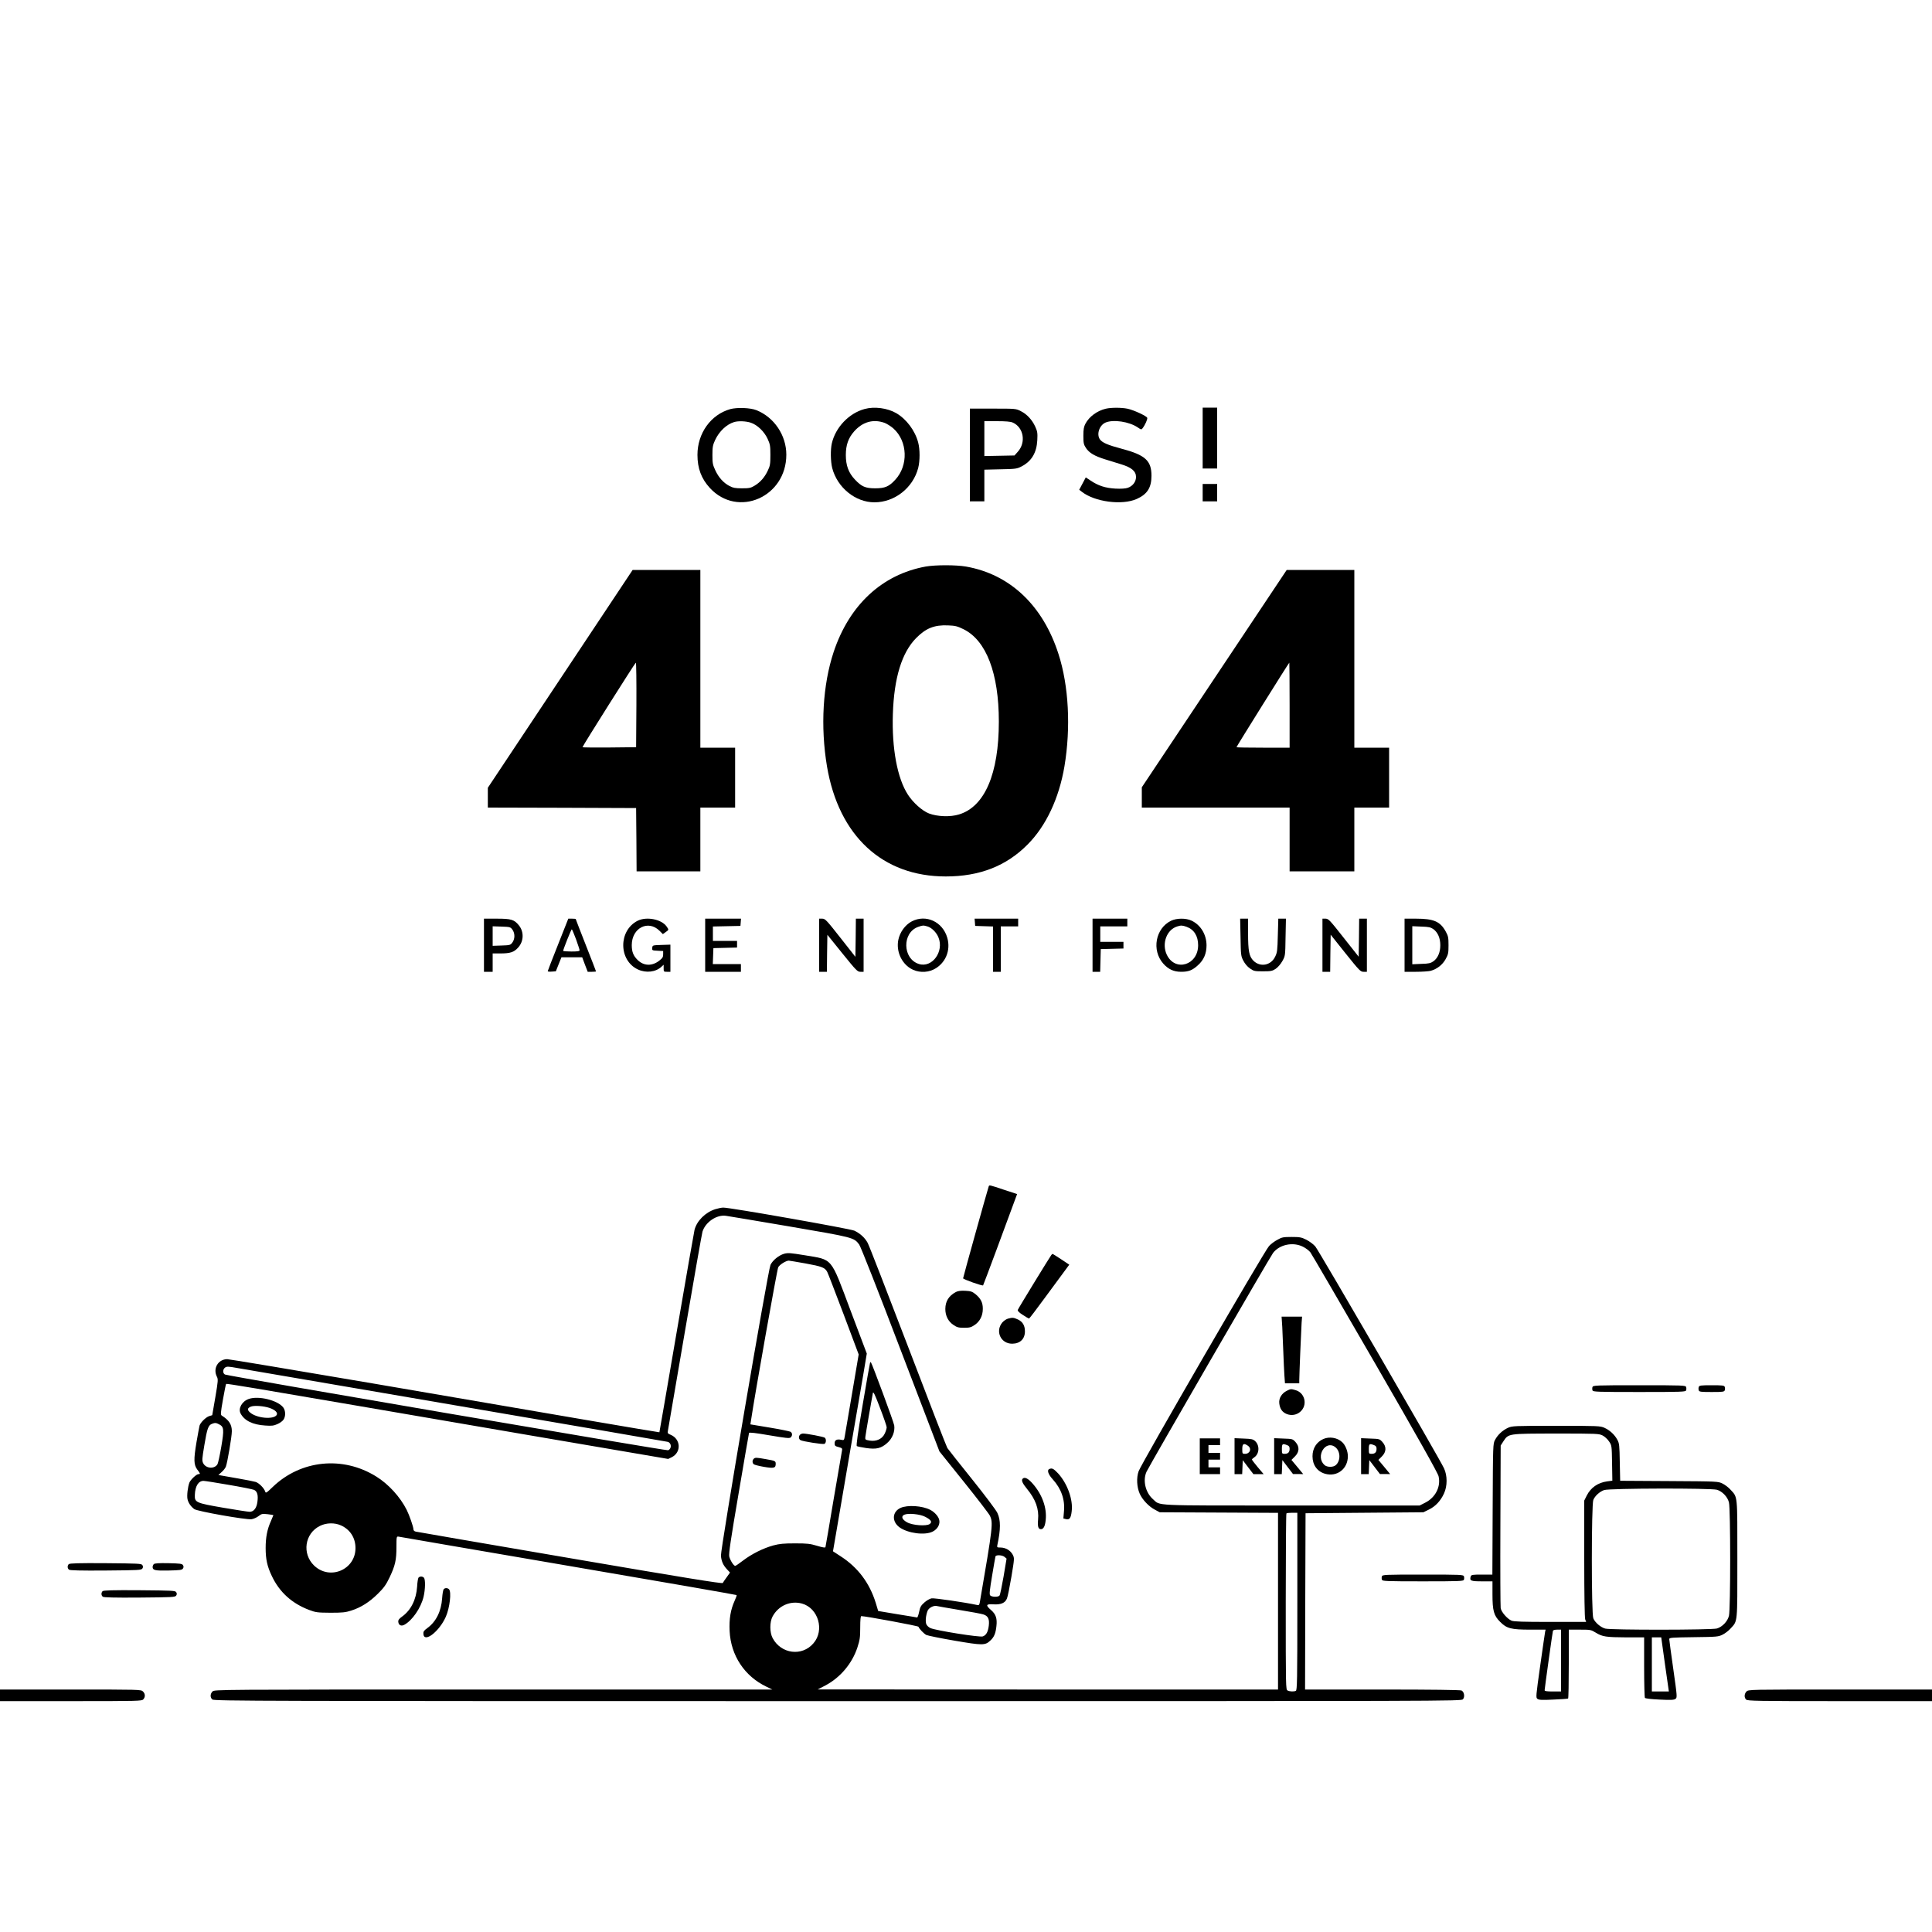 <?xml version="1.0" standalone="no"?>
<!DOCTYPE svg PUBLIC "-//W3C//DTD SVG 20010904//EN"
 "http://www.w3.org/TR/2001/REC-SVG-20010904/DTD/svg10.dtd">
<svg version="1.0" xmlns="http://www.w3.org/2000/svg"
 width="2000pt" height="2000pt" viewBox="0 0 2000 2000"
 preserveAspectRatio="xMidYMid meet">

<g transform="translate(0,2000) scale(0.1,-0.1)"
fill="#000000" stroke="none">
<path d="M7560 15765 c-202 -57 -340 -250 -340 -474 0 -139 40 -246 128 -342
289 -314 792 -95 792 344 0 201 -126 388 -310 461 -62 25 -199 30 -270 11z
m213 -141 c68 -23 138 -91 173 -166 26 -57 29 -73 29 -168 0 -92 -3 -112 -26
-160 -33 -71 -79 -123 -138 -158 -40 -24 -56 -27 -131 -27 -69 0 -93 5 -127
23 -63 33 -112 87 -147 161 -28 60 -31 75 -31 161 0 83 4 103 28 155 42 90
118 162 197 186 43 13 124 10 173 -7z"/>
<path d="M8950 15766 c-162 -44 -301 -190 -339 -356 -15 -66 -13 -187 4 -255
53 -203 240 -355 437 -355 209 0 399 149 453 355 19 74 19 193 0 264 -32 123
-122 243 -227 304 -91 53 -227 71 -328 43z m203 -142 c26 -9 69 -36 96 -60
147 -132 156 -382 19 -530 -65 -71 -107 -89 -208 -89 -102 0 -142 18 -211 92
-65 69 -93 145 -93 253 0 103 26 176 85 243 87 99 196 131 312 91z"/>
<path d="M11447 15769 c-89 -21 -171 -81 -210 -154 -17 -32 -22 -57 -22 -126
0 -76 3 -90 27 -127 34 -51 89 -83 198 -117 47 -14 122 -38 168 -52 108 -33
152 -72 152 -131 0 -50 -35 -95 -86 -112 -22 -8 -72 -11 -128 -8 -102 6 -176
29 -256 83 l-50 33 -34 -64 -34 -64 26 -20 c134 -106 419 -143 570 -75 109 49
152 117 152 240 0 157 -64 215 -310 280 -143 38 -200 63 -224 97 -37 53 -5
147 59 174 82 34 244 9 332 -50 36 -25 39 -25 51 -9 27 35 53 95 48 108 -7 19
-141 81 -204 94 -62 13 -171 13 -225 0z"/>
<path d="M12450 15465 l0 -315 75 0 75 0 0 315 0 315 -75 0 -75 0 0 -315z"/>
<path d="M10040 15290 l0 -480 75 0 75 0 0 164 0 164 168 4 c157 3 170 5 218
30 103 54 155 141 162 270 4 76 1 92 -21 141 -33 72 -87 130 -150 161 -50 26
-54 26 -289 26 l-238 0 0 -480z m443 336 c114 -49 141 -207 52 -304 l-33 -37
-156 -3 -156 -3 0 180 0 181 130 0 c89 0 141 -4 163 -14z"/>
<path d="M12450 14900 l0 -90 75 0 75 0 0 90 0 90 -75 0 -75 0 0 -90z"/>
<path d="M9582 14135 c-450 -82 -790 -397 -952 -884 -113 -340 -138 -773 -69
-1185 122 -720 575 -1139 1229 -1139 352 0 628 108 850 333 189 191 323 476
379 806 67 400 45 833 -61 1162 -161 504 -502 827 -958 907 -103 18 -317 18
-418 0z m393 -649 c235 -116 365 -456 365 -956 0 -540 -146 -880 -412 -961
-90 -28 -224 -23 -311 10 -70 27 -164 111 -218 194 -110 169 -168 479 -156
837 12 374 93 636 242 786 100 101 188 136 328 130 77 -3 97 -8 162 -40z"/>
<path d="M5800 12973 l-750 -1128 0 -102 0 -103 768 -2 767 -3 3 -327 2 -328
330 0 330 0 0 330 0 330 180 0 180 0 0 310 0 310 -180 0 -180 0 0 920 0 920
-350 0 -351 0 -749 -1127z m788 -270 l-3 -438 -277 -3 c-153 -1 -278 0 -278 3
0 12 545 875 552 875 5 0 7 -197 6 -437z"/>
<path d="M12570 12975 l-750 -1125 0 -105 0 -105 765 0 765 0 0 -330 0 -330
335 0 335 0 0 330 0 330 180 0 180 0 0 310 0 310 -180 0 -180 0 0 920 0 920
-350 0 -350 0 -750 -1125z m780 -275 l0 -440 -275 0 c-151 0 -275 2 -275 5 0
7 542 875 547 875 1 0 3 -198 3 -440z"/>
<path d="M5010 10215 l0 -275 45 0 45 0 0 95 0 95 78 0 c104 0 143 13 185 60
59 64 63 162 10 229 -50 62 -80 71 -230 71 l-133 0 0 -275z m294 162 c13 -17
21 -43 21 -67 0 -24 -8 -50 -21 -67 -20 -27 -26 -28 -113 -31 l-91 -3 0 101 0
101 91 -3 c87 -3 93 -4 113 -31z"/>
<path d="M5777 10222 c-59 -148 -107 -272 -107 -276 0 -4 19 -6 42 -4 l42 3
29 73 29 72 108 0 107 0 28 -75 29 -75 43 0 c24 0 43 2 43 4 0 2 -47 124 -105
271 -58 147 -105 269 -105 271 0 2 -17 4 -38 4 l-39 0 -106 -268z m186 55 c20
-56 37 -108 37 -114 0 -10 -24 -13 -85 -13 -47 0 -85 3 -85 7 0 15 83 223 89
223 3 0 23 -46 44 -103z"/>
<path d="M6602 10469 c-201 -100 -200 -411 2 -505 84 -39 184 -27 243 28 l23
21 0 -36 c0 -36 1 -37 35 -37 l35 0 0 140 0 141 -92 -3 c-93 -3 -93 -3 -96
-30 -3 -26 -2 -27 55 -30 l58 -3 0 -34 c0 -29 -7 -40 -42 -67 -74 -57 -159
-54 -222 8 -45 44 -61 85 -61 155 1 178 171 264 288 147 l34 -34 29 21 c34 24
34 23 9 59 -53 74 -206 104 -298 59z"/>
<path d="M7300 10215 l0 -275 185 0 185 0 0 40 0 40 -145 0 -146 0 3 83 3 82
123 3 122 3 0 34 0 35 -125 0 -125 0 0 75 0 74 143 3 142 3 3 38 3 37 -185 0
-186 0 0 -275z"/>
<path d="M8480 10215 l0 -275 40 0 40 0 2 192 3 191 154 -191 c145 -179 157
-192 188 -192 l33 0 0 275 0 275 -40 0 -40 0 -2 -197 -3 -198 -155 197 c-144
183 -157 197 -187 198 l-33 0 0 -275z"/>
<path d="M9439 10462 c-68 -35 -124 -112 -140 -193 -22 -113 29 -234 126 -294
70 -43 164 -48 240 -11 121 60 180 196 141 329 -48 166 -221 245 -367 169z
m161 -52 c43 -12 93 -61 114 -112 62 -148 -65 -321 -202 -277 -170 54 -175
325 -7 384 49 17 51 17 95 5z"/>
<path d="M10092 10453 l3 -38 93 -3 92 -3 0 -234 0 -235 40 0 40 0 0 235 0
235 90 0 90 0 0 40 0 40 -226 0 -225 0 3 -37z"/>
<path d="M11310 10215 l0 -275 40 0 39 0 3 118 3 117 118 3 117 3 0 34 0 35
-120 0 -120 0 0 80 0 80 140 0 140 0 0 40 0 40 -180 0 -180 0 0 -275z"/>
<path d="M12122 10468 c-160 -78 -202 -304 -81 -442 53 -60 109 -86 187 -86
76 0 116 16 172 67 61 54 90 121 90 208 -1 111 -60 209 -154 254 -57 28 -155
28 -214 -1z m161 -62 c78 -28 120 -96 120 -191 0 -206 -237 -279 -324 -99 -55
116 -2 261 109 294 38 12 52 11 95 -4z"/>
<path d="M12842 10297 c3 -184 4 -195 29 -242 15 -30 42 -62 68 -80 40 -28 49
-30 135 -30 83 0 97 3 132 26 23 16 51 48 69 80 30 54 30 54 33 247 l4 192
-40 0 -39 0 -5 -173 c-4 -156 -6 -177 -28 -221 -44 -91 -154 -111 -225 -41
-44 45 -55 100 -55 285 l0 150 -41 0 -41 0 4 -193z"/>
<path d="M13690 10215 l0 -275 40 0 40 0 2 192 3 192 153 -192 c146 -182 156
-192 188 -192 l34 0 0 275 0 275 -40 0 -40 0 -2 -197 -3 -197 -155 196 c-144
183 -157 197 -187 198 l-33 0 0 -275z"/>
<path d="M14540 10215 l0 -275 118 0 c64 0 133 5 152 10 66 18 123 63 155 121
27 49 30 63 30 144 0 81 -3 95 -30 144 -57 102 -123 131 -307 131 l-118 0 0
-275z m299 166 c45 -33 71 -92 71 -166 0 -74 -26 -133 -71 -166 -29 -20 -48
-25 -126 -27 l-93 -4 0 197 0 197 93 -4 c78 -2 97 -7 126 -27z"/>
<path d="M10235 7718 c-13 -37 -265 -940 -265 -951 0 -10 199 -81 207 -73 3 2
255 679 318 853 l34 92 -137 45 c-153 51 -151 51 -157 34z"/>
<path d="M7403 7482 c-102 -33 -188 -119 -213 -212 -5 -19 -89 -498 -186
-1065 -97 -566 -177 -1031 -178 -1032 -1 -1 -342 56 -756 127 -415 71 -1414
242 -2218 380 -805 137 -1480 250 -1500 250 -94 -1 -150 -96 -107 -181 14 -27
13 -43 -16 -214 l-32 -185 -33 -10 c-34 -12 -88 -65 -98 -97 -3 -10 -17 -88
-32 -173 -30 -179 -29 -234 9 -284 31 -40 33 -46 12 -46 -21 0 -81 -56 -94
-87 -17 -44 -28 -135 -20 -172 8 -38 34 -76 70 -103 30 -23 535 -112 592 -105
21 3 54 17 73 32 32 25 40 26 95 20 32 -4 59 -8 59 -10 0 -1 -11 -28 -25 -60
-39 -86 -55 -169 -55 -280 0 -116 16 -190 64 -290 79 -167 207 -283 386 -351
69 -26 86 -28 220 -29 123 0 156 3 215 22 101 32 189 88 276 174 63 62 85 93
122 170 58 122 71 179 71 315 0 105 1 110 21 107 11 -3 802 -138 1757 -302
956 -163 1740 -300 1743 -303 3 -3 -6 -29 -20 -59 -42 -92 -58 -188 -52 -313
12 -254 155 -469 382 -577 l60 -29 -2888 0 c-2874 0 -2887 0 -2907 -20 -25
-25 -26 -62 -2 -83 17 -16 481 -17 6474 -17 6367 0 6455 0 6472 19 22 24 14
76 -14 91 -12 6 -309 10 -819 10 l-801 0 2 913 3 912 610 5 610 5 57 28 c68
33 121 90 156 166 36 78 36 185 0 262 -48 103 -1296 2254 -1332 2296 -20 23
-62 54 -94 70 -50 25 -68 28 -152 28 -86 0 -100 -3 -146 -29 -29 -15 -68 -44
-87 -65 -44 -44 -1323 -2254 -1350 -2331 -24 -68 -19 -164 11 -232 27 -62 95
-134 157 -166 l50 -27 613 -3 612 -3 0 -914 0 -915 -2382 0 -2383 1 79 41
c155 82 277 227 332 394 25 78 29 104 29 206 0 82 4 118 11 118 44 0 589 -101
592 -110 7 -21 55 -71 81 -85 15 -7 146 -34 292 -59 292 -50 317 -50 371 1 39
36 55 74 63 150 9 79 -6 123 -56 166 -58 50 -53 64 24 59 78 -5 123 14 141 61
8 18 28 119 46 224 32 193 32 193 13 230 -23 43 -73 73 -126 73 -34 0 -37 2
-33 23 36 167 36 260 1 335 -13 29 -130 184 -263 350 -131 163 -246 308 -255
322 -9 14 -192 486 -407 1050 -216 564 -403 1047 -418 1074 -29 53 -76 96
-137 126 -42 20 -1293 241 -1358 239 -18 0 -55 -8 -84 -17z m762 -177 c672
-115 674 -115 729 -188 15 -19 200 -489 428 -1088 l403 -1054 253 -315 c139
-173 260 -331 269 -350 35 -74 32 -106 -104 -897 -5 -27 -9 -32 -27 -28 -124
27 -445 74 -472 69 -19 -3 -53 -23 -75 -43 -35 -31 -44 -46 -54 -96 -7 -33
-16 -59 -21 -59 -5 1 -98 17 -206 34 l-197 33 -26 86 c-64 205 -184 365 -362
480 l-80 52 39 227 c21 125 83 486 137 802 55 316 116 675 137 796 l37 222
-168 445 c-211 562 -179 523 -476 573 -148 24 -171 26 -212 15 -55 -16 -118
-67 -141 -115 -26 -55 -519 -2950 -513 -3012 6 -59 23 -97 65 -142 l29 -31
-34 -48 c-19 -26 -38 -53 -41 -60 -6 -9 -397 54 -1582 257 -866 148 -1585 272
-1597 275 -14 3 -23 13 -23 23 0 26 -43 148 -70 202 -68 135 -189 267 -315
345 -346 216 -781 172 -1072 -108 -65 -63 -72 -67 -78 -47 -11 35 -64 88 -98
99 -18 5 -99 22 -182 36 -82 14 -162 28 -177 31 l-27 5 33 30 c19 16 38 41 44
56 16 41 62 312 62 367 0 69 -29 115 -103 161 -15 9 -14 25 11 167 15 86 30
159 33 162 5 5 380 -58 1369 -228 140 -24 919 -158 1731 -297 l1476 -252 39
19 c99 52 91 187 -13 231 -30 12 -34 17 -29 41 3 15 82 477 176 1027 94 550
176 1016 182 1035 31 99 147 178 243 164 17 -2 309 -51 650 -109z m5323 -211
c29 -14 63 -40 77 -58 13 -17 314 -535 670 -1150 439 -760 650 -1135 657
-1168 25 -107 -31 -219 -137 -273 l-59 -30 -1325 0 c-1471 0 -1354 -5 -1436
66 -78 69 -107 195 -66 284 30 65 1280 2227 1310 2265 67 87 206 116 309 64z
m-5150 -173 c171 -31 202 -43 226 -89 8 -15 84 -213 170 -440 l155 -413 -68
-402 c-38 -221 -72 -421 -76 -445 -7 -41 -8 -43 -36 -37 -45 10 -69 -2 -69
-35 0 -26 5 -31 41 -40 37 -10 40 -14 35 -38 -3 -15 -42 -243 -87 -507 -44
-264 -82 -485 -84 -491 -2 -8 -30 -3 -87 14 -73 22 -101 25 -228 25 -117 0
-160 -4 -224 -21 -106 -29 -225 -89 -313 -156 -40 -31 -77 -56 -82 -56 -16 0
-53 59 -62 98 -6 29 15 173 97 652 57 338 106 620 108 626 3 8 69 0 209 -24
171 -29 208 -33 221 -23 21 18 20 48 -2 60 -10 5 -107 25 -216 43 l-198 33 7
45 c38 258 269 1558 281 1581 14 27 79 68 109 69 6 0 83 -13 173 -29z m-3613
-1471 c1194 -204 2178 -373 2188 -376 40 -12 42 -72 3 -87 -18 -7 -4560 769
-4587 784 -25 13 -24 54 1 72 18 13 34 12 123 -4 56 -10 1079 -185 2272 -389z
m-2456 -195 c49 -25 52 -53 22 -230 -15 -88 -33 -170 -39 -181 -29 -53 -119
-48 -148 8 -14 28 -13 42 12 191 28 168 40 202 77 217 32 13 44 12 76 -5z m98
-626 c131 -22 249 -46 263 -52 33 -16 44 -53 35 -122 -8 -67 -38 -105 -81
-105 -15 0 -138 19 -273 42 -284 49 -297 55 -294 132 3 92 37 146 90 146 12 0
130 -18 260 -41z m11063 -1208 c0 -829 -2 -919 -16 -925 -24 -9 -63 -7 -85 4
-19 10 -19 31 -19 919 0 499 3 911 7 914 3 4 30 7 60 7 l53 0 0 -919z m-9900
788 c95 -43 150 -129 150 -235 0 -224 -266 -336 -428 -181 -128 123 -98 333
60 411 66 33 152 35 218 5z m6869 -326 l21 -18 -31 -185 c-18 -102 -36 -191
-42 -197 -13 -18 -82 -16 -97 2 -9 11 -5 53 20 202 17 103 33 194 35 201 6 18
70 15 94 -5z m-2097 -483 c169 -47 236 -276 119 -411 -118 -139 -336 -111
-423 54 -31 58 -31 165 -1 222 60 113 185 168 305 135z m1628 -66 c118 -19
230 -40 248 -46 50 -15 66 -47 58 -116 -8 -65 -26 -99 -62 -112 -29 -12 -486
61 -542 86 -18 8 -37 26 -43 41 -11 29 -5 90 13 137 12 31 60 57 93 51 11 -3
117 -21 235 -41z"/>
<path d="M9006 5889 c-3 -8 -37 -203 -76 -433 -51 -299 -68 -421 -60 -426 6
-4 50 -13 96 -20 106 -15 155 -4 218 52 53 46 82 117 73 182 -5 35 -230 642
-242 655 -3 2 -7 -2 -9 -10z m173 -664 c0 -11 -8 -39 -19 -63 -26 -58 -87 -86
-157 -75 -46 8 -48 10 -45 38 4 35 70 418 78 455 4 19 21 -15 74 -155 38 -99
69 -189 69 -200z"/>
<path d="M2575 5518 c-70 -24 -111 -98 -85 -149 39 -75 125 -118 256 -126 67
-5 88 -2 126 15 26 11 54 32 63 46 23 34 22 92 -2 125 -56 75 -256 125 -358
89z m216 -93 c58 -20 87 -49 73 -73 -32 -49 -204 -34 -273 24 -34 28 -32 48 7
63 35 14 134 6 193 -14z"/>
<path d="M9322 4390 c-87 -40 -92 -141 -10 -201 87 -62 262 -85 343 -44 54 27
81 81 66 128 -12 36 -50 76 -91 97 -82 43 -236 53 -308 20z m254 -91 c61 -31
77 -54 49 -75 -33 -25 -178 -15 -235 17 -53 29 -65 63 -28 79 41 18 161 6 214
-21z"/>
<path d="M13274 6263 c3 -60 8 -178 11 -263 3 -85 8 -192 11 -237 l6 -83 74 0
74 0 0 31 c0 49 19 516 24 592 l5 67 -106 0 -106 0 7 -107z"/>
<path d="M13320 5602 c-52 -26 -83 -77 -77 -129 6 -56 30 -91 75 -110 104 -43
211 48 183 155 -13 46 -45 79 -92 92 -45 13 -48 13 -89 -8z"/>
<path d="M13700 5104 c-71 -31 -113 -97 -113 -179 0 -90 48 -157 129 -181 125
-36 237 50 237 181 0 53 -26 117 -60 147 -50 46 -131 59 -193 32z m123 -85
c54 -42 57 -139 6 -185 -27 -25 -91 -24 -118 0 -97 88 11 265 112 185z"/>
<path d="M12420 4925 l0 -185 105 0 105 0 0 35 0 35 -60 0 -60 0 0 40 0 40 60
0 60 0 0 35 0 35 -60 0 -60 0 0 40 0 40 60 0 60 0 0 35 0 35 -105 0 -105 0 0
-185z"/>
<path d="M12780 4926 l0 -186 40 0 39 0 3 72 3 72 55 -72 55 -72 53 0 53 0
-61 72 c-33 39 -60 75 -60 79 0 4 11 14 23 22 54 35 59 123 11 168 -23 21 -37
24 -120 27 l-94 4 0 -186z m138 108 c42 -29 23 -84 -30 -84 -27 0 -28 2 -28
50 0 55 15 64 58 34z"/>
<path d="M13190 4926 l0 -186 40 0 39 0 3 73 3 72 55 -72 55 -72 53 0 53 -1
-61 74 -61 73 36 36 c47 47 49 101 6 149 -29 32 -31 33 -125 36 l-96 4 0 -186z
m134 114 c20 -7 26 -17 26 -38 0 -36 -16 -52 -52 -52 -27 0 -28 2 -28 50 0 54
6 59 54 40z"/>
<path d="M14090 4926 l0 -186 40 0 39 0 3 73 3 72 55 -72 55 -72 53 0 53 -1
-61 74 -61 73 36 36 c47 47 49 101 6 149 -29 32 -31 33 -125 36 l-96 4 0 -186z
m134 114 c20 -7 26 -17 26 -38 0 -36 -16 -52 -52 -52 -27 0 -28 2 -28 50 0 54
6 59 54 40z"/>
<path d="M8282 5148 c-17 -17 -15 -46 6 -57 26 -13 228 -45 246 -38 19 8 21
51 4 64 -13 10 -186 43 -224 43 -11 0 -25 -5 -32 -12z"/>
<path d="M7802 4898 c-16 -16 -15 -43 1 -56 7 -6 54 -18 106 -27 102 -17 121
-13 121 31 0 30 -5 32 -102 49 -101 18 -111 18 -126 3z"/>
<path d="M10883 7008 c-17 -22 -342 -553 -347 -568 -4 -10 13 -27 52 -52 32
-21 61 -38 64 -38 4 0 75 93 159 208 84 114 177 239 205 278 l53 72 -84 56
c-47 31 -87 56 -89 56 -2 0 -8 -6 -13 -12z"/>
<path d="M9895 6625 c-74 -40 -108 -95 -109 -175 0 -71 30 -131 86 -167 35
-24 52 -28 108 -28 56 0 73 4 108 28 55 36 86 96 86 167 1 65 -21 108 -77 154
-33 26 -48 31 -105 34 -48 2 -76 -2 -97 -13z"/>
<path d="M10433 6349 c-17 -5 -43 -23 -57 -39 -76 -91 -16 -221 103 -220 81 1
131 49 131 128 0 61 -24 100 -73 123 -46 21 -57 21 -104 8z"/>
<path d="M16485 5641 c-3 -10 -3 -26 1 -35 6 -14 50 -16 484 -16 434 0 478 2
484 16 4 9 4 25 1 35 -6 18 -27 19 -485 19 -458 0 -479 -1 -485 -19z"/>
<path d="M17585 5641 c-3 -10 -3 -26 1 -35 5 -14 25 -16 134 -16 117 0 129 2
135 19 3 10 3 26 -1 35 -5 14 -25 16 -134 16 -117 0 -129 -2 -135 -19z"/>
<path d="M15610 5219 c-55 -25 -105 -71 -133 -124 -22 -40 -22 -45 -25 -717
l-3 -678 -109 0 c-97 0 -109 -2 -115 -19 -14 -45 0 -51 116 -51 l109 0 0 -133
c0 -172 14 -222 80 -287 67 -68 113 -80 312 -80 l158 0 -5 -22 c-2 -13 -26
-171 -51 -352 -45 -320 -46 -330 -28 -343 15 -11 47 -13 164 -7 80 3 148 8
153 11 4 2 7 164 7 359 l0 354 114 0 c111 0 116 -1 165 -31 68 -42 105 -48
319 -49 l182 0 0 -307 c0 -170 4 -313 8 -319 4 -7 65 -14 152 -18 118 -6 149
-4 164 7 19 14 19 19 -22 308 -23 162 -42 301 -42 311 0 15 25 17 253 20 239
3 254 4 299 26 26 13 63 41 83 64 74 81 70 44 70 718 0 674 4 637 -70 718 -20
23 -57 51 -83 64 -47 23 -48 23 -554 26 l-506 3 -4 192 c-3 174 -5 196 -25
232 -28 53 -78 99 -133 124 -43 20 -64 21 -500 21 -436 0 -457 -1 -500 -21z
m980 -79 c22 -11 52 -39 67 -62 28 -41 28 -44 31 -224 l3 -182 -53 -7 c-97
-13 -171 -65 -212 -147 l-26 -52 0 -602 c0 -368 4 -613 10 -628 l10 -26 -371
0 c-287 0 -377 3 -402 13 -44 19 -105 89 -112 129 -3 18 -5 405 -3 859 l3 825
27 42 c55 83 44 81 546 82 425 0 444 -1 482 -20z m1184 -562 c56 -17 110 -74
124 -131 17 -64 17 -1110 0 -1174 -14 -57 -68 -114 -124 -131 -54 -16 -1100
-17 -1157 -1 -47 13 -106 63 -123 106 -21 48 -20 1179 0 1226 18 43 65 85 112
102 54 19 1105 21 1168 3z m-1614 -1768 l0 -320 -85 0 c-61 0 -85 3 -85 13 0
16 81 599 86 615 2 7 20 12 44 12 l40 0 0 -320z m1076 -40 l40 -280 -88 0 -88
0 0 280 0 280 48 0 49 0 39 -280z"/>
<path d="M10863 4793 c-27 -10 -13 -55 35 -107 88 -97 128 -210 116 -333 l-6
-72 27 -7 c36 -9 51 10 59 80 16 122 -45 289 -141 394 -47 49 -62 57 -90 45z"/>
<path d="M10587 4693 c-17 -16 -3 -48 43 -104 90 -109 127 -209 116 -322 -6
-70 2 -97 30 -97 26 0 43 31 49 95 14 126 -37 267 -137 379 -46 52 -81 69
-101 49z"/>
<path d="M712 3808 c-16 -16 -15 -43 2 -57 9 -8 118 -11 381 -9 338 3 369 4
379 21 8 12 8 22 0 35 -10 16 -41 17 -380 20 -279 2 -373 -1 -382 -10z"/>
<path d="M1592 3808 c-6 -6 -12 -20 -12 -29 0 -34 24 -40 165 -37 119 3 139 5
149 21 8 12 8 22 0 35 -10 15 -31 17 -150 20 -100 2 -143 -1 -152 -10z"/>
<path d="M14305 3681 c-3 -10 -3 -26 1 -35 6 -14 46 -16 424 -16 378 0 418 2
424 16 4 9 4 25 1 35 -6 18 -26 19 -425 19 -399 0 -419 -1 -425 -19z"/>
<path d="M4332 3668 c-5 -7 -12 -49 -14 -93 -9 -134 -64 -244 -156 -310 -31
-22 -41 -36 -39 -54 3 -35 30 -48 62 -31 83 45 172 174 200 291 18 77 20 180
3 197 -16 16 -43 15 -56 0z"/>
<path d="M4593 3548 c-6 -7 -13 -49 -16 -93 -9 -135 -63 -244 -155 -310 -34
-25 -41 -35 -39 -60 7 -96 164 25 232 178 41 93 60 258 33 285 -16 16 -43 15
-55 0z"/>
<path d="M1062 3528 c-16 -16 -15 -43 2 -57 9 -8 118 -11 381 -9 338 3 369 4
379 21 8 12 8 22 0 35 -10 16 -41 17 -380 20 -279 2 -373 -1 -382 -10z"/>
<path d="M0 2450 l0 -60 733 0 c698 0 735 1 750 18 23 25 21 58 -3 82 -20 20
-33 20 -750 20 l-730 0 0 -60z"/>
<path d="M18080 2490 c-24 -24 -26 -63 -4 -84 14 -14 116 -16 970 -16 l954 0
0 60 0 60 -950 0 c-937 0 -950 0 -970 -20z"/>
</g>
</svg>

